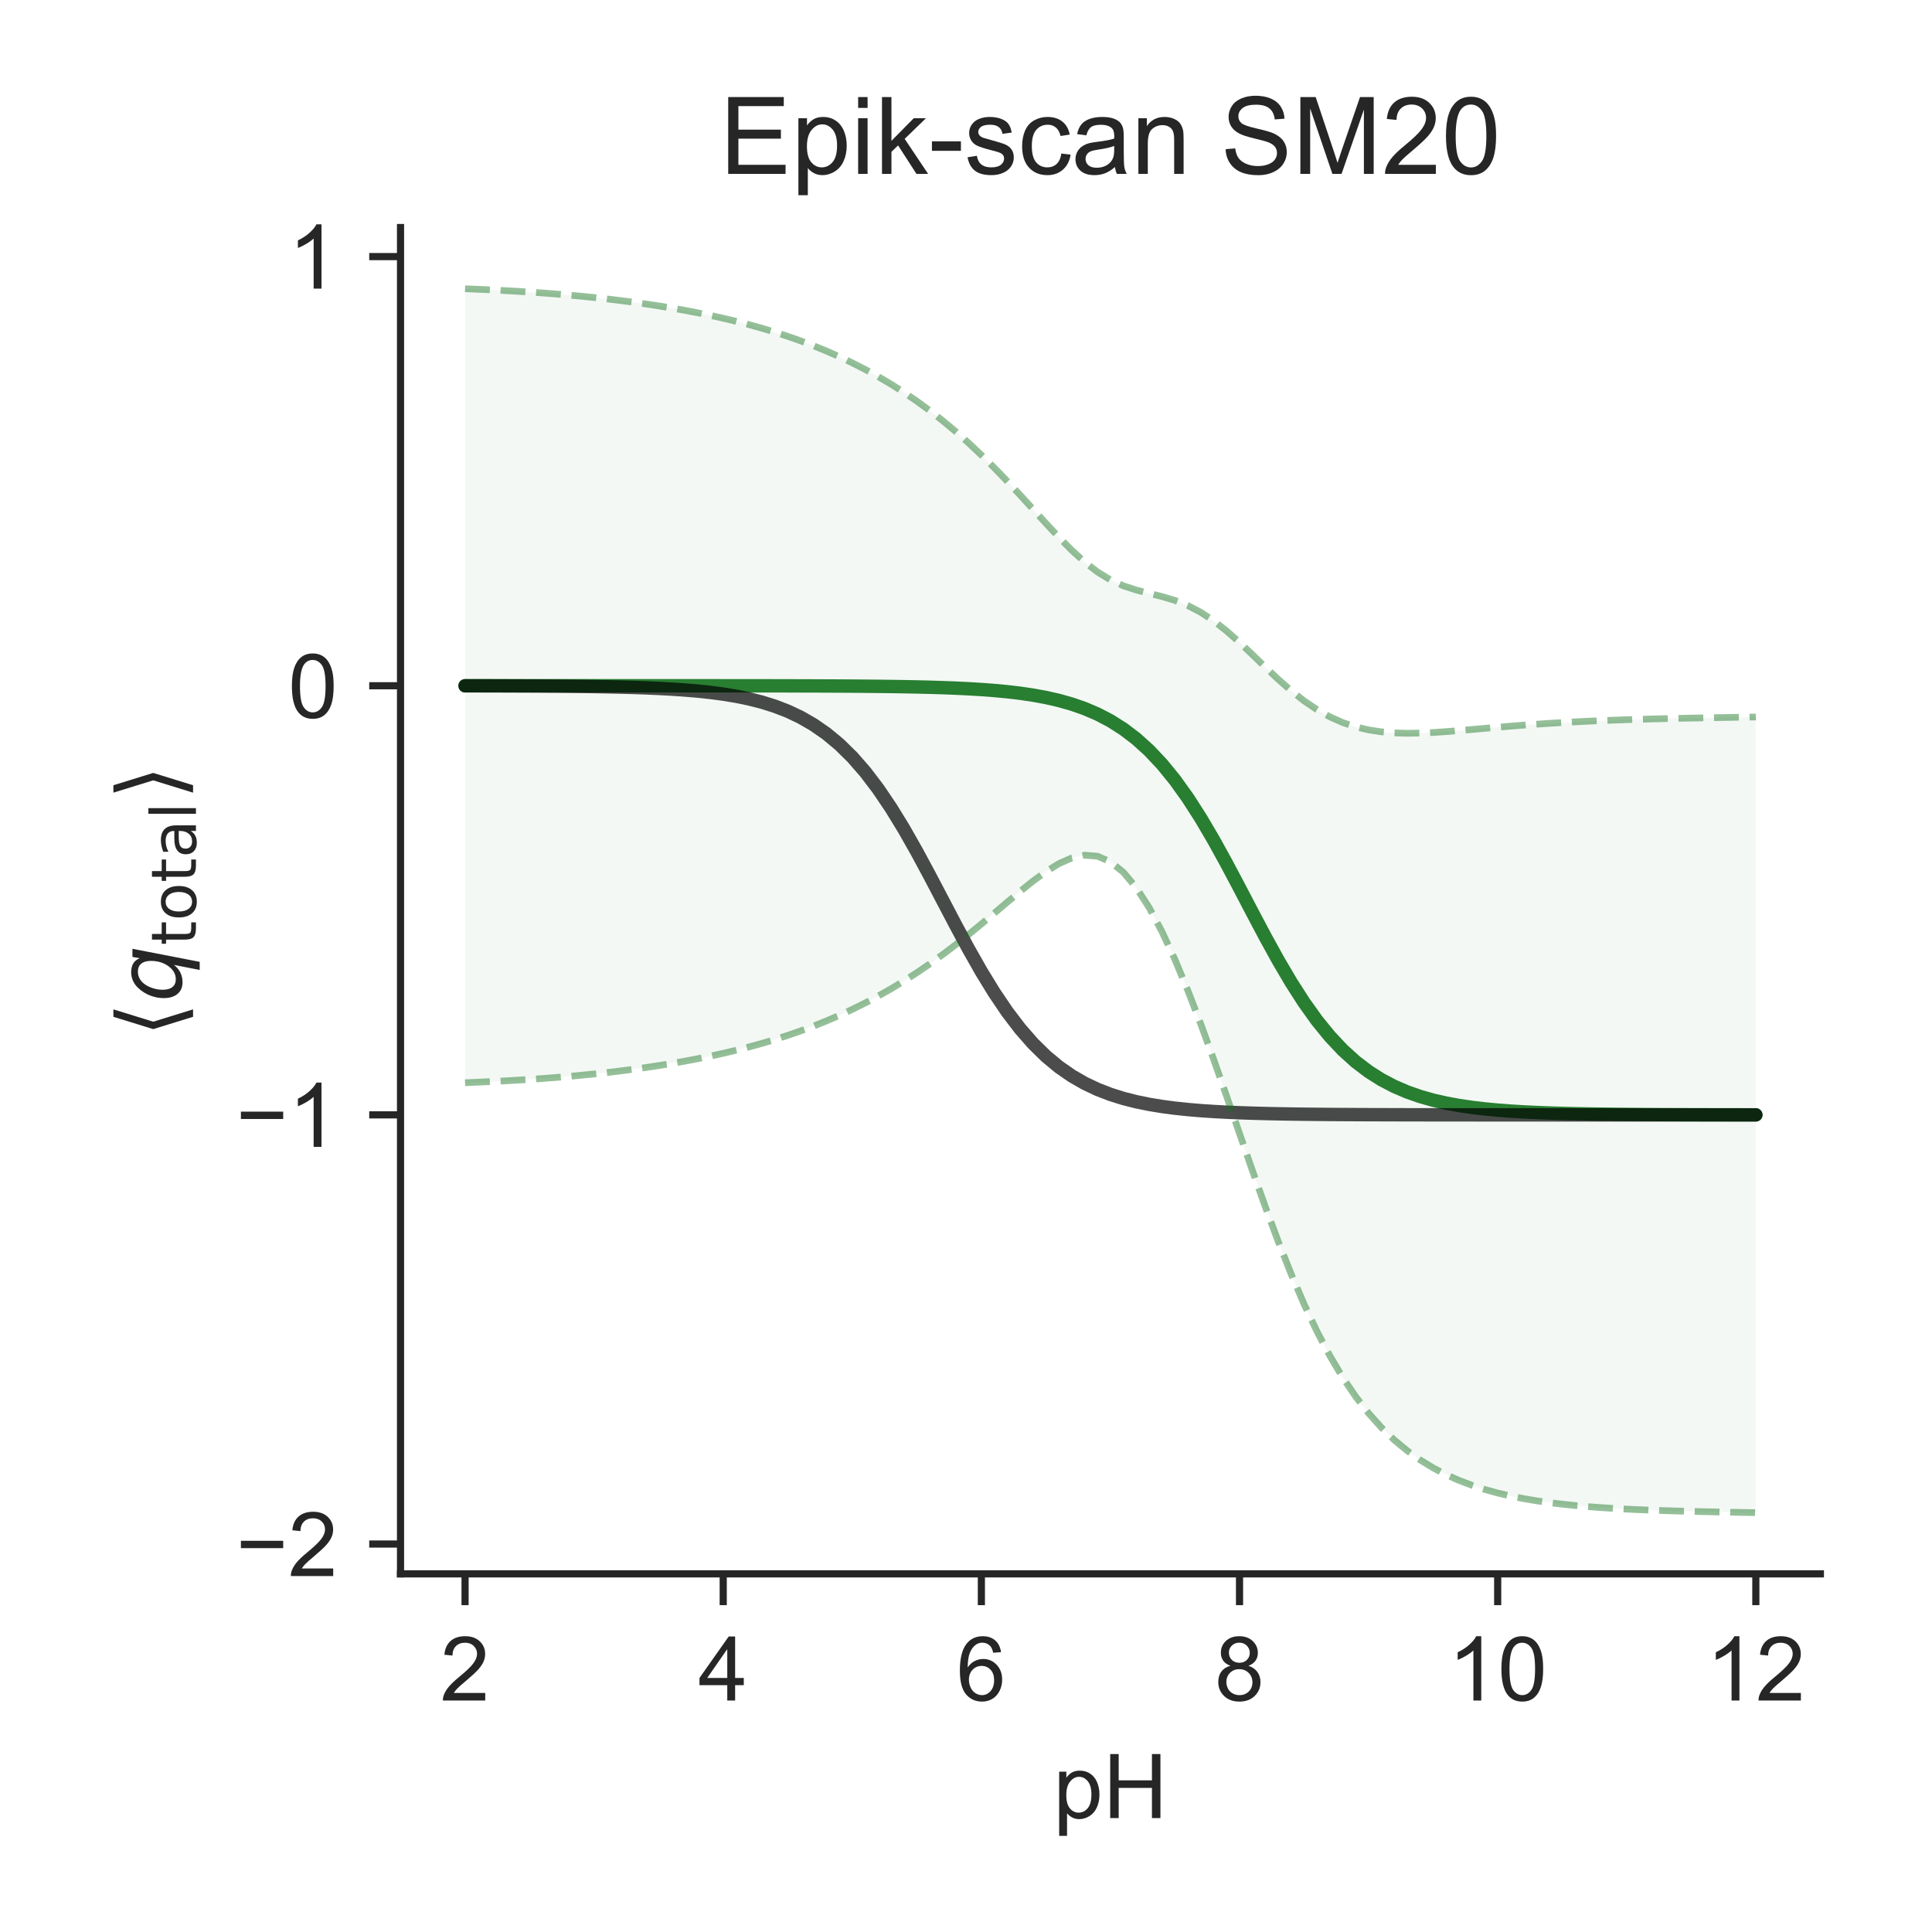 <?xml version="1.0" encoding="utf-8" standalone="no"?>
<!DOCTYPE svg PUBLIC "-//W3C//DTD SVG 1.1//EN"
  "http://www.w3.org/Graphics/SVG/1.1/DTD/svg11.dtd">
<!-- Created with matplotlib (http://matplotlib.org/) -->
<svg height="216pt" version="1.1" viewBox="0 0 216 216" width="216pt" xmlns="http://www.w3.org/2000/svg" xmlns:xlink="http://www.w3.org/1999/xlink">
 <defs>
  <style type="text/css">
*{stroke-linecap:butt;stroke-linejoin:round;}
  </style>
 </defs>
 <g id="figure_1">
  <g id="patch_1">
   <path d="M 0 216 
L 216 216 
L 216 0 
L 0 0 
z
" style="fill:#ffffff;"/>
  </g>
  <g id="axes_1">
   <g id="patch_2">
    <path d="M 44.78 175.96 
L 203.52 175.96 
L 203.52 25.44 
L 44.78 25.44 
z
" style="fill:#ffffff;"/>
   </g>
   <g id="matplotlib.axis_1">
    <g id="xtick_1">
     <g id="line2d_1">
      <defs>
       <path d="M 0 0 
L 0 3.5 
" id="m55f3e38c9f" style="stroke:#262626;stroke-width:0.8;"/>
      </defs>
      <g>
       <use style="fill:#262626;stroke:#262626;stroke-width:0.8;" x="51.995" xlink:href="#m55f3e38c9f" y="175.96"/>
      </g>
     </g>
     <g id="text_1">
      <!-- 2 -->
      <defs>
       <path d="M 50.344 8.453 
L 50.344 0 
L 3.031 0 
Q 2.938 3.172 4.047 6.109 
Q 5.859 10.938 9.828 15.625 
Q 13.812 20.312 21.344 26.469 
Q 33.016 36.031 37.109 41.625 
Q 41.219 47.219 41.219 52.203 
Q 41.219 57.422 37.469 61 
Q 33.734 64.594 27.734 64.594 
Q 21.391 64.594 17.578 60.781 
Q 13.766 56.984 13.719 50.25 
L 4.688 51.172 
Q 5.609 61.281 11.656 66.578 
Q 17.719 71.875 27.938 71.875 
Q 38.234 71.875 44.234 66.156 
Q 50.25 60.453 50.25 52 
Q 50.25 47.703 48.484 43.547 
Q 46.734 39.406 42.656 34.812 
Q 38.578 30.219 29.109 22.219 
Q 21.188 15.578 18.938 13.203 
Q 16.703 10.844 15.234 8.453 
z
" id="ArialMT-32"/>
      </defs>
      <g style="fill:#262626;" transform="translate(49.215 190.118)scale(0.1 -0.1)">
       <use xlink:href="#ArialMT-32"/>
      </g>
     </g>
    </g>
    <g id="xtick_2">
     <g id="line2d_2">
      <g>
       <use style="fill:#262626;stroke:#262626;stroke-width:0.8;" x="80.857" xlink:href="#m55f3e38c9f" y="175.96"/>
      </g>
     </g>
     <g id="text_2">
      <!-- 4 -->
      <defs>
       <path d="M 32.328 0 
L 32.328 17.141 
L 1.266 17.141 
L 1.266 25.203 
L 33.938 71.578 
L 41.109 71.578 
L 41.109 25.203 
L 50.781 25.203 
L 50.781 17.141 
L 41.109 17.141 
L 41.109 0 
z
M 32.328 25.203 
L 32.328 57.469 
L 9.906 25.203 
z
" id="ArialMT-34"/>
      </defs>
      <g style="fill:#262626;" transform="translate(78.077 190.118)scale(0.1 -0.1)">
       <use xlink:href="#ArialMT-34"/>
      </g>
     </g>
    </g>
    <g id="xtick_3">
     <g id="line2d_3">
      <g>
       <use style="fill:#262626;stroke:#262626;stroke-width:0.8;" x="109.719" xlink:href="#m55f3e38c9f" y="175.96"/>
      </g>
     </g>
     <g id="text_3">
      <!-- 6 -->
      <defs>
       <path d="M 49.75 54.047 
L 41.016 53.375 
Q 39.844 58.547 37.703 60.891 
Q 34.125 64.656 28.906 64.656 
Q 24.703 64.656 21.531 62.312 
Q 17.391 59.281 14.984 53.469 
Q 12.594 47.656 12.5 36.922 
Q 15.672 41.75 20.266 44.094 
Q 24.859 46.438 29.891 46.438 
Q 38.672 46.438 44.844 39.969 
Q 51.031 33.5 51.031 23.25 
Q 51.031 16.5 48.125 10.719 
Q 45.219 4.938 40.141 1.859 
Q 35.062 -1.219 28.609 -1.219 
Q 17.625 -1.219 10.688 6.859 
Q 3.766 14.938 3.766 33.5 
Q 3.766 54.25 11.422 63.672 
Q 18.109 71.875 29.438 71.875 
Q 37.891 71.875 43.281 67.141 
Q 48.688 62.406 49.75 54.047 
z
M 13.875 23.188 
Q 13.875 18.656 15.797 14.5 
Q 17.719 10.359 21.188 8.172 
Q 24.656 6 28.469 6 
Q 34.031 6 38.031 10.484 
Q 42.047 14.984 42.047 22.703 
Q 42.047 30.125 38.078 34.391 
Q 34.125 38.672 28.125 38.672 
Q 22.172 38.672 18.016 34.391 
Q 13.875 30.125 13.875 23.188 
z
" id="ArialMT-36"/>
      </defs>
      <g style="fill:#262626;" transform="translate(106.939 190.118)scale(0.1 -0.1)">
       <use xlink:href="#ArialMT-36"/>
      </g>
     </g>
    </g>
    <g id="xtick_4">
     <g id="line2d_4">
      <g>
       <use style="fill:#262626;stroke:#262626;stroke-width:0.8;" x="138.581" xlink:href="#m55f3e38c9f" y="175.96"/>
      </g>
     </g>
     <g id="text_4">
      <!-- 8 -->
      <defs>
       <path d="M 17.672 38.812 
Q 12.203 40.828 9.562 44.531 
Q 6.938 48.25 6.938 53.422 
Q 6.938 61.234 12.547 66.547 
Q 18.172 71.875 27.484 71.875 
Q 36.859 71.875 42.578 66.422 
Q 48.297 60.984 48.297 53.172 
Q 48.297 48.188 45.672 44.5 
Q 43.062 40.828 37.75 38.812 
Q 44.344 36.672 47.781 31.875 
Q 51.219 27.094 51.219 20.453 
Q 51.219 11.281 44.719 5.031 
Q 38.234 -1.219 27.641 -1.219 
Q 17.047 -1.219 10.547 5.047 
Q 4.047 11.328 4.047 20.703 
Q 4.047 27.688 7.594 32.391 
Q 11.141 37.109 17.672 38.812 
z
M 15.922 53.719 
Q 15.922 48.641 19.188 45.406 
Q 22.469 42.188 27.688 42.188 
Q 32.766 42.188 36.016 45.375 
Q 39.266 48.578 39.266 53.219 
Q 39.266 58.062 35.906 61.359 
Q 32.562 64.656 27.594 64.656 
Q 22.562 64.656 19.234 61.422 
Q 15.922 58.203 15.922 53.719 
z
M 13.094 20.656 
Q 13.094 16.891 14.875 13.375 
Q 16.656 9.859 20.172 7.922 
Q 23.688 6 27.734 6 
Q 34.031 6 38.125 10.047 
Q 42.234 14.109 42.234 20.359 
Q 42.234 26.703 38.016 30.859 
Q 33.797 35.016 27.438 35.016 
Q 21.234 35.016 17.156 30.906 
Q 13.094 26.812 13.094 20.656 
z
" id="ArialMT-38"/>
      </defs>
      <g style="fill:#262626;" transform="translate(135.8 190.118)scale(0.1 -0.1)">
       <use xlink:href="#ArialMT-38"/>
      </g>
     </g>
    </g>
    <g id="xtick_5">
     <g id="line2d_5">
      <g>
       <use style="fill:#262626;stroke:#262626;stroke-width:0.8;" x="167.443" xlink:href="#m55f3e38c9f" y="175.96"/>
      </g>
     </g>
     <g id="text_5">
      <!-- 10 -->
      <defs>
       <path d="M 37.25 0 
L 28.469 0 
L 28.469 56 
Q 25.297 52.984 20.141 49.953 
Q 14.984 46.922 10.891 45.406 
L 10.891 53.906 
Q 18.266 57.375 23.781 62.297 
Q 29.297 67.234 31.594 71.875 
L 37.25 71.875 
z
" id="ArialMT-31"/>
       <path d="M 4.156 35.297 
Q 4.156 48 6.766 55.734 
Q 9.375 63.484 14.516 67.672 
Q 19.672 71.875 27.484 71.875 
Q 33.25 71.875 37.594 69.547 
Q 41.938 67.234 44.766 62.859 
Q 47.609 58.5 49.219 52.219 
Q 50.828 45.953 50.828 35.297 
Q 50.828 22.703 48.234 14.969 
Q 45.656 7.234 40.5 3 
Q 35.359 -1.219 27.484 -1.219 
Q 17.141 -1.219 11.234 6.203 
Q 4.156 15.141 4.156 35.297 
z
M 13.188 35.297 
Q 13.188 17.672 17.312 11.828 
Q 21.438 6 27.484 6 
Q 33.547 6 37.672 11.859 
Q 41.797 17.719 41.797 35.297 
Q 41.797 52.984 37.672 58.781 
Q 33.547 64.594 27.391 64.594 
Q 21.344 64.594 17.719 59.469 
Q 13.188 52.938 13.188 35.297 
z
" id="ArialMT-30"/>
      </defs>
      <g style="fill:#262626;" transform="translate(161.882 190.118)scale(0.1 -0.1)">
       <use xlink:href="#ArialMT-31"/>
       <use x="55.615" xlink:href="#ArialMT-30"/>
      </g>
     </g>
    </g>
    <g id="xtick_6">
     <g id="line2d_6">
      <g>
       <use style="fill:#262626;stroke:#262626;stroke-width:0.8;" x="196.305" xlink:href="#m55f3e38c9f" y="175.96"/>
      </g>
     </g>
     <g id="text_6">
      <!-- 12 -->
      <g style="fill:#262626;" transform="translate(190.744 190.118)scale(0.1 -0.1)">
       <use xlink:href="#ArialMT-31"/>
       <use x="55.615" xlink:href="#ArialMT-32"/>
      </g>
     </g>
    </g>
    <g id="text_7">
     <!-- pH -->
     <defs>
      <path d="M 6.594 -19.875 
L 6.594 51.859 
L 14.594 51.859 
L 14.594 45.125 
Q 17.438 49.078 21 51.047 
Q 24.562 53.031 29.641 53.031 
Q 36.281 53.031 41.359 49.609 
Q 46.438 46.188 49.016 39.953 
Q 51.609 33.734 51.609 26.312 
Q 51.609 18.359 48.75 11.984 
Q 45.906 5.609 40.453 2.219 
Q 35.016 -1.172 29 -1.172 
Q 24.609 -1.172 21.109 0.688 
Q 17.625 2.547 15.375 5.375 
L 15.375 -19.875 
z
M 14.547 25.641 
Q 14.547 15.625 18.594 10.844 
Q 22.656 6.062 28.422 6.062 
Q 34.281 6.062 38.453 11.016 
Q 42.625 15.969 42.625 26.375 
Q 42.625 36.281 38.547 41.203 
Q 34.469 46.141 28.812 46.141 
Q 23.188 46.141 18.859 40.891 
Q 14.547 35.641 14.547 25.641 
z
" id="ArialMT-70"/>
      <path d="M 8.016 0 
L 8.016 71.578 
L 17.484 71.578 
L 17.484 42.188 
L 54.688 42.188 
L 54.688 71.578 
L 64.156 71.578 
L 64.156 0 
L 54.688 0 
L 54.688 33.734 
L 17.484 33.734 
L 17.484 0 
z
" id="ArialMT-48"/>
     </defs>
     <g style="fill:#262626;" transform="translate(117.759 203.263)scale(0.1 -0.1)">
      <use xlink:href="#ArialMT-70"/>
      <use x="55.615" xlink:href="#ArialMT-48"/>
     </g>
    </g>
   </g>
   <g id="matplotlib.axis_2">
    <g id="ytick_1">
     <g id="line2d_7">
      <defs>
       <path d="M 0 0 
L -3.5 0 
" id="mf805698126" style="stroke:#262626;stroke-width:0.8;"/>
      </defs>
      <g>
       <use style="fill:#262626;stroke:#262626;stroke-width:0.8;" x="44.78" xlink:href="#mf805698126" y="172.625"/>
      </g>
     </g>
     <g id="text_8">
      <!-- −2 -->
      <defs>
       <path d="M 52.828 31.203 
L 5.562 31.203 
L 5.562 39.406 
L 52.828 39.406 
z
" id="ArialMT-2212"/>
      </defs>
      <g style="fill:#262626;" transform="translate(26.378 176.204)scale(0.1 -0.1)">
       <use xlink:href="#ArialMT-2212"/>
       <use x="58.398" xlink:href="#ArialMT-32"/>
      </g>
     </g>
    </g>
    <g id="ytick_2">
     <g id="line2d_8">
      <g>
       <use style="fill:#262626;stroke:#262626;stroke-width:0.8;" x="44.78" xlink:href="#mf805698126" y="124.646"/>
      </g>
     </g>
     <g id="text_9">
      <!-- −1 -->
      <g style="fill:#262626;" transform="translate(26.378 128.224)scale(0.1 -0.1)">
       <use xlink:href="#ArialMT-2212"/>
       <use x="58.398" xlink:href="#ArialMT-31"/>
      </g>
     </g>
    </g>
    <g id="ytick_3">
     <g id="line2d_9">
      <g>
       <use style="fill:#262626;stroke:#262626;stroke-width:0.8;" x="44.78" xlink:href="#mf805698126" y="76.666"/>
      </g>
     </g>
     <g id="text_10">
      <!-- 0 -->
      <g style="fill:#262626;" transform="translate(32.219 80.245)scale(0.1 -0.1)">
       <use xlink:href="#ArialMT-30"/>
      </g>
     </g>
    </g>
    <g id="ytick_4">
     <g id="line2d_10">
      <g>
       <use style="fill:#262626;stroke:#262626;stroke-width:0.8;" x="44.78" xlink:href="#mf805698126" y="28.686"/>
      </g>
     </g>
     <g id="text_11">
      <!-- 1 -->
      <g style="fill:#262626;" transform="translate(32.219 32.265)scale(0.1 -0.1)">
       <use xlink:href="#ArialMT-31"/>
      </g>
     </g>
    </g>
    <g id="text_12">
     <!-- $\langle q_\mathsf{total} \rangle$ -->
     <defs>
      <path d="M 8.938 31.344 
L 22.703 75.875 
L 31 75.875 
L 17.234 31.344 
L 31 -13.188 
L 22.703 -13.188 
z
" id="DejaVuSans-27e8"/>
      <path d="M 41.703 8.203 
Q 38.094 3.469 33.172 1.016 
Q 28.266 -1.422 22.312 -1.422 
Q 14.016 -1.422 9.297 4.172 
Q 4.594 9.766 4.594 19.578 
Q 4.594 27.484 7.5 34.859 
Q 10.406 42.234 15.828 48.094 
Q 19.344 51.906 23.906 53.953 
Q 28.469 56 33.5 56 
Q 39.547 56 43.453 53.609 
Q 47.359 51.219 49.125 46.391 
L 50.688 54.594 
L 59.719 54.594 
L 45.125 -20.609 
L 36.078 -20.609 
z
M 13.922 20.906 
Q 13.922 13.672 16.938 9.891 
Q 19.969 6.109 25.688 6.109 
Q 34.188 6.109 40.188 14.234 
Q 46.188 22.359 46.188 33.984 
Q 46.188 41.016 43.078 44.75 
Q 39.984 48.484 34.188 48.484 
Q 29.938 48.484 26.312 46.5 
Q 22.703 44.531 20.016 40.719 
Q 17.188 36.719 15.547 31.344 
Q 13.922 25.984 13.922 20.906 
z
" id="DejaVuSans-Oblique-71"/>
      <path d="M 18.312 70.219 
L 18.312 54.688 
L 36.812 54.688 
L 36.812 47.703 
L 18.312 47.703 
L 18.312 18.016 
Q 18.312 11.328 20.141 9.422 
Q 21.969 7.516 27.594 7.516 
L 36.812 7.516 
L 36.812 0 
L 27.594 0 
Q 17.188 0 13.234 3.875 
Q 9.281 7.766 9.281 18.016 
L 9.281 47.703 
L 2.688 47.703 
L 2.688 54.688 
L 9.281 54.688 
L 9.281 70.219 
z
" id="DejaVuSans-74"/>
      <path d="M 30.609 48.391 
Q 23.391 48.391 19.188 42.75 
Q 14.984 37.109 14.984 27.297 
Q 14.984 17.484 19.156 11.844 
Q 23.344 6.203 30.609 6.203 
Q 37.797 6.203 41.984 11.859 
Q 46.188 17.531 46.188 27.297 
Q 46.188 37.016 41.984 42.703 
Q 37.797 48.391 30.609 48.391 
z
M 30.609 56 
Q 42.328 56 49.016 48.375 
Q 55.719 40.766 55.719 27.297 
Q 55.719 13.875 49.016 6.219 
Q 42.328 -1.422 30.609 -1.422 
Q 18.844 -1.422 12.172 6.219 
Q 5.516 13.875 5.516 27.297 
Q 5.516 40.766 12.172 48.375 
Q 18.844 56 30.609 56 
z
" id="DejaVuSans-6f"/>
      <path d="M 34.281 27.484 
Q 23.391 27.484 19.188 25 
Q 14.984 22.516 14.984 16.5 
Q 14.984 11.719 18.141 8.906 
Q 21.297 6.109 26.703 6.109 
Q 34.188 6.109 38.703 11.406 
Q 43.219 16.703 43.219 25.484 
L 43.219 27.484 
z
M 52.203 31.203 
L 52.203 0 
L 43.219 0 
L 43.219 8.297 
Q 40.141 3.328 35.547 0.953 
Q 30.953 -1.422 24.312 -1.422 
Q 15.922 -1.422 10.953 3.297 
Q 6 8.016 6 15.922 
Q 6 25.141 12.172 29.828 
Q 18.359 34.516 30.609 34.516 
L 43.219 34.516 
L 43.219 35.406 
Q 43.219 41.609 39.141 45 
Q 35.062 48.391 27.688 48.391 
Q 23 48.391 18.547 47.266 
Q 14.109 46.141 10.016 43.891 
L 10.016 52.203 
Q 14.938 54.109 19.578 55.047 
Q 24.219 56 28.609 56 
Q 40.484 56 46.344 49.844 
Q 52.203 43.703 52.203 31.203 
z
" id="DejaVuSans-61"/>
      <path d="M 9.422 75.984 
L 18.406 75.984 
L 18.406 0 
L 9.422 0 
z
" id="DejaVuSans-6c"/>
      <path d="M 30.078 31.344 
L 16.312 -13.188 
L 8.016 -13.188 
L 21.781 31.344 
L 8.016 75.875 
L 16.312 75.875 
z
" id="DejaVuSans-27e9"/>
     </defs>
     <g style="fill:#262626;" transform="translate(20.278 115.95)rotate(-90)scale(0.1 -0.1)">
      <use transform="translate(0 0.125)" xlink:href="#DejaVuSans-27e8"/>
      <use transform="translate(39.014 0.125)" xlink:href="#DejaVuSans-Oblique-71"/>
      <use transform="translate(102.49 -16.281)scale(0.7)" xlink:href="#DejaVuSans-74"/>
      <use transform="translate(129.937 -16.281)scale(0.7)" xlink:href="#DejaVuSans-6f"/>
      <use transform="translate(172.764 -16.281)scale(0.7)" xlink:href="#DejaVuSans-74"/>
      <use transform="translate(200.21 -16.281)scale(0.7)" xlink:href="#DejaVuSans-61"/>
      <use transform="translate(243.105 -16.281)scale(0.7)" xlink:href="#DejaVuSans-6c"/>
      <use transform="translate(265.288 0.125)" xlink:href="#DejaVuSans-27e9"/>
     </g>
    </g>
   </g>
   <g id="PolyCollection_1">
    <defs>
     <path d="M 51.995 -183.718 
L 51.995 -94.95 
L 53.439 -95.011 
L 54.882 -95.077 
L 56.325 -95.151 
L 57.768 -95.233 
L 59.211 -95.323 
L 60.654 -95.422 
L 62.097 -95.532 
L 63.54 -95.653 
L 64.983 -95.786 
L 66.426 -95.931 
L 67.869 -96.09 
L 69.313 -96.262 
L 70.756 -96.449 
L 72.199 -96.651 
L 73.642 -96.868 
L 75.085 -97.103 
L 76.528 -97.356 
L 77.971 -97.629 
L 79.414 -97.923 
L 80.857 -98.24 
L 82.3 -98.583 
L 83.743 -98.952 
L 85.187 -99.351 
L 86.63 -99.781 
L 88.073 -100.245 
L 89.516 -100.745 
L 90.959 -101.284 
L 92.402 -101.863 
L 93.845 -102.485 
L 95.288 -103.152 
L 96.731 -103.868 
L 98.174 -104.633 
L 99.617 -105.451 
L 101.061 -106.323 
L 102.504 -107.251 
L 103.947 -108.235 
L 105.39 -109.275 
L 106.833 -110.368 
L 108.276 -111.51 
L 109.719 -112.693 
L 111.162 -113.905 
L 112.605 -115.128 
L 114.048 -116.336 
L 115.491 -117.493 
L 116.935 -118.548 
L 118.378 -119.438 
L 119.821 -120.082 
L 121.264 -120.391 
L 122.707 -120.273 
L 124.15 -119.65 
L 125.593 -118.48 
L 127.036 -116.76 
L 128.479 -114.521 
L 129.922 -111.815 
L 131.365 -108.702 
L 132.809 -105.243 
L 134.252 -101.501 
L 135.695 -97.542 
L 137.138 -93.44 
L 138.581 -89.273 
L 140.024 -85.124 
L 141.467 -81.074 
L 142.91 -77.199 
L 144.353 -73.559 
L 145.796 -70.199 
L 147.239 -67.146 
L 148.683 -64.409 
L 150.126 -61.983 
L 151.569 -59.853 
L 153.012 -57.995 
L 154.455 -56.385 
L 155.898 -54.995 
L 157.341 -53.799 
L 158.784 -52.771 
L 160.227 -51.89 
L 161.67 -51.137 
L 163.113 -50.494 
L 164.557 -49.945 
L 166 -49.478 
L 167.443 -49.08 
L 168.886 -48.743 
L 170.329 -48.456 
L 171.772 -48.213 
L 173.215 -48.007 
L 174.658 -47.832 
L 176.101 -47.683 
L 177.544 -47.557 
L 178.987 -47.449 
L 180.431 -47.357 
L 181.874 -47.279 
L 183.317 -47.213 
L 184.76 -47.156 
L 186.203 -47.107 
L 187.646 -47.064 
L 189.089 -47.027 
L 190.532 -46.993 
L 191.975 -46.962 
L 193.418 -46.933 
L 194.861 -46.907 
L 196.305 -46.882 
L 196.305 -135.838 
L 196.305 -135.838 
L 194.861 -135.816 
L 193.418 -135.793 
L 191.975 -135.768 
L 190.532 -135.743 
L 189.089 -135.716 
L 187.646 -135.688 
L 186.203 -135.656 
L 184.76 -135.621 
L 183.317 -135.582 
L 181.874 -135.537 
L 180.431 -135.487 
L 178.987 -135.43 
L 177.544 -135.367 
L 176.101 -135.296 
L 174.658 -135.216 
L 173.215 -135.129 
L 171.772 -135.032 
L 170.329 -134.927 
L 168.886 -134.814 
L 167.443 -134.693 
L 166 -134.568 
L 164.557 -134.441 
L 163.113 -134.317 
L 161.67 -134.202 
L 160.227 -134.107 
L 158.784 -134.041 
L 157.341 -134.019 
L 155.898 -134.058 
L 154.455 -134.176 
L 153.012 -134.394 
L 151.569 -134.733 
L 150.126 -135.214 
L 148.683 -135.853 
L 147.239 -136.662 
L 145.796 -137.641 
L 144.353 -138.779 
L 142.91 -140.049 
L 141.467 -141.41 
L 140.024 -142.806 
L 138.581 -144.175 
L 137.138 -145.453 
L 135.695 -146.587 
L 134.252 -147.539 
L 132.809 -148.295 
L 131.365 -148.868 
L 129.922 -149.301 
L 128.479 -149.66 
L 127.036 -150.032 
L 125.593 -150.508 
L 124.15 -151.166 
L 122.707 -152.052 
L 121.264 -153.168 
L 119.821 -154.483 
L 118.378 -155.943 
L 116.935 -157.49 
L 115.491 -159.075 
L 114.048 -160.656 
L 112.605 -162.204 
L 111.162 -163.699 
L 109.719 -165.128 
L 108.276 -166.484 
L 106.833 -167.764 
L 105.39 -168.967 
L 103.947 -170.094 
L 102.504 -171.148 
L 101.061 -172.131 
L 99.617 -173.047 
L 98.174 -173.9 
L 96.731 -174.693 
L 95.288 -175.431 
L 93.845 -176.116 
L 92.402 -176.752 
L 90.959 -177.342 
L 89.516 -177.889 
L 88.073 -178.396 
L 86.63 -178.866 
L 85.187 -179.301 
L 83.743 -179.703 
L 82.3 -180.075 
L 80.857 -180.42 
L 79.414 -180.739 
L 77.971 -181.034 
L 76.528 -181.308 
L 75.085 -181.562 
L 73.642 -181.797 
L 72.199 -182.016 
L 70.756 -182.218 
L 69.313 -182.405 
L 67.869 -182.578 
L 66.426 -182.736 
L 64.983 -182.882 
L 63.54 -183.015 
L 62.097 -183.136 
L 60.654 -183.246 
L 59.211 -183.345 
L 57.768 -183.436 
L 56.325 -183.517 
L 54.882 -183.591 
L 53.439 -183.658 
L 51.995 -183.718 
z
" id="m68c8d58d32" style="stroke:#ffffff;stroke-opacity:0.05;"/>
    </defs>
    <g clip-path="url(#p381c04ebcd)">
     <use style="fill:#12711c;fill-opacity:0.05;stroke:#ffffff;stroke-opacity:0.05;" x="0" xlink:href="#m68c8d58d32" y="216"/>
    </g>
   </g>
   <g id="line2d_11">
    <path clip-path="url(#p381c04ebcd)" d="M 51.995 76.666 
L 53.439 76.666 
L 54.882 76.666 
L 56.325 76.666 
L 57.768 76.666 
L 59.211 76.666 
L 60.654 76.666 
L 62.097 76.666 
L 63.54 76.666 
L 64.983 76.666 
L 66.426 76.666 
L 67.869 76.666 
L 69.313 76.666 
L 70.756 76.667 
L 72.199 76.667 
L 73.642 76.667 
L 75.085 76.667 
L 76.528 76.668 
L 77.971 76.668 
L 79.414 76.669 
L 80.857 76.67 
L 82.3 76.671 
L 83.743 76.673 
L 85.187 76.674 
L 86.63 76.676 
L 88.073 76.679 
L 89.516 76.683 
L 90.959 76.687 
L 92.402 76.693 
L 93.845 76.7 
L 95.288 76.708 
L 96.731 76.72 
L 98.174 76.733 
L 99.617 76.751 
L 101.061 76.773 
L 102.504 76.801 
L 103.947 76.835 
L 105.39 76.879 
L 106.833 76.934 
L 108.276 77.003 
L 109.719 77.09 
L 111.162 77.198 
L 112.605 77.334 
L 114.048 77.504 
L 115.491 77.716 
L 116.935 77.981 
L 118.378 78.31 
L 119.821 78.717 
L 121.264 79.22 
L 122.707 79.838 
L 124.15 80.592 
L 125.593 81.506 
L 127.036 82.604 
L 128.479 83.91 
L 129.922 85.442 
L 131.365 87.215 
L 132.809 89.231 
L 134.252 91.48 
L 135.695 93.935 
L 137.138 96.553 
L 138.581 99.276 
L 140.024 102.035 
L 141.467 104.758 
L 142.91 107.376 
L 144.353 109.831 
L 145.796 112.08 
L 147.239 114.096 
L 148.683 115.869 
L 150.126 117.402 
L 151.569 118.707 
L 153.012 119.805 
L 154.455 120.719 
L 155.898 121.473 
L 157.341 122.091 
L 158.784 122.594 
L 160.227 123.002 
L 161.67 123.33 
L 163.113 123.595 
L 164.557 123.807 
L 166 123.977 
L 167.443 124.113 
L 168.886 124.222 
L 170.329 124.308 
L 171.772 124.377 
L 173.215 124.432 
L 174.658 124.476 
L 176.101 124.511 
L 177.544 124.538 
L 178.987 124.56 
L 180.431 124.578 
L 181.874 124.592 
L 183.317 124.603 
L 184.76 124.612 
L 186.203 124.619 
L 187.646 124.624 
L 189.089 124.629 
L 190.532 124.632 
L 191.975 124.635 
L 193.418 124.637 
L 194.861 124.639 
L 196.305 124.64 
" style="fill:none;opacity:0.9;stroke:#12711c;stroke-linecap:round;stroke-width:1.5;"/>
   </g>
   <g id="line2d_12">
    <path clip-path="url(#p381c04ebcd)" d="M 51.995 76.675 
L 53.439 76.678 
L 54.882 76.681 
L 56.325 76.685 
L 57.768 76.69 
L 59.211 76.696 
L 60.654 76.704 
L 62.097 76.714 
L 63.54 76.726 
L 64.983 76.742 
L 66.426 76.761 
L 67.869 76.786 
L 69.313 76.817 
L 70.756 76.856 
L 72.199 76.905 
L 73.642 76.967 
L 75.085 77.044 
L 76.528 77.141 
L 77.971 77.262 
L 79.414 77.414 
L 80.857 77.604 
L 82.3 77.841 
L 83.743 78.136 
L 85.187 78.503 
L 86.63 78.956 
L 88.073 79.513 
L 89.516 80.196 
L 90.959 81.028 
L 92.402 82.031 
L 93.845 83.23 
L 95.288 84.647 
L 96.731 86.298 
L 98.174 88.193 
L 99.617 90.328 
L 101.061 92.684 
L 102.504 95.227 
L 103.947 97.906 
L 105.39 100.656 
L 106.833 103.405 
L 108.276 106.084 
L 109.719 108.627 
L 111.162 110.983 
L 112.605 113.118 
L 114.048 115.013 
L 115.491 116.665 
L 116.935 118.082 
L 118.378 119.281 
L 119.821 120.284 
L 121.264 121.115 
L 122.707 121.798 
L 124.15 122.356 
L 125.593 122.809 
L 127.036 123.175 
L 128.479 123.47 
L 129.922 123.707 
L 131.365 123.897 
L 132.809 124.049 
L 134.252 124.171 
L 135.695 124.267 
L 137.138 124.345 
L 138.581 124.406 
L 140.024 124.455 
L 141.467 124.494 
L 142.91 124.525 
L 144.353 124.55 
L 145.796 124.57 
L 147.239 124.585 
L 148.683 124.598 
L 150.126 124.607 
L 151.569 124.615 
L 153.012 124.622 
L 154.455 124.626 
L 155.898 124.63 
L 157.341 124.634 
L 158.784 124.636 
L 160.227 124.638 
L 161.67 124.64 
L 163.113 124.641 
L 164.557 124.642 
L 166 124.643 
L 167.443 124.643 
L 168.886 124.644 
L 170.329 124.644 
L 171.772 124.644 
L 173.215 124.645 
L 174.658 124.645 
L 176.101 124.645 
L 177.544 124.645 
L 178.987 124.645 
L 180.431 124.645 
L 181.874 124.645 
L 183.317 124.645 
L 184.76 124.645 
L 186.203 124.645 
L 187.646 124.645 
L 189.089 124.645 
L 190.532 124.645 
L 191.975 124.646 
L 193.418 124.646 
L 194.861 124.646 
L 196.305 124.646 
" style="fill:none;opacity:0.7;stroke:#000000;stroke-linecap:round;stroke-width:1.5;"/>
   </g>
   <g id="line2d_13">
    <path clip-path="url(#p381c04ebcd)" d="M 51.995 32.282 
L 53.439 32.342 
L 54.882 32.409 
L 56.325 32.483 
L 57.768 32.564 
L 59.211 32.655 
L 60.654 32.754 
L 62.097 32.864 
L 63.54 32.985 
L 64.983 33.118 
L 66.426 33.264 
L 67.869 33.422 
L 69.313 33.595 
L 70.756 33.782 
L 72.199 33.984 
L 73.642 34.203 
L 75.085 34.438 
L 76.528 34.692 
L 77.971 34.966 
L 79.414 35.261 
L 80.857 35.58 
L 82.3 35.925 
L 83.743 36.297 
L 85.187 36.699 
L 86.63 37.134 
L 88.073 37.604 
L 89.516 38.111 
L 90.959 38.658 
L 92.402 39.248 
L 93.845 39.884 
L 95.288 40.569 
L 96.731 41.307 
L 98.174 42.1 
L 99.617 42.953 
L 101.061 43.869 
L 102.504 44.852 
L 103.947 45.906 
L 105.39 47.033 
L 106.833 48.236 
L 108.276 49.516 
L 109.719 50.872 
L 111.162 52.301 
L 112.605 53.796 
L 114.048 55.344 
L 115.491 56.925 
L 116.935 58.51 
L 118.378 60.057 
L 119.821 61.517 
L 121.264 62.832 
L 122.707 63.948 
L 124.15 64.834 
L 125.593 65.492 
L 127.036 65.968 
L 128.479 66.34 
L 129.922 66.699 
L 131.365 67.132 
L 132.809 67.705 
L 134.252 68.461 
L 135.695 69.413 
L 137.138 70.547 
L 138.581 71.825 
L 140.024 73.194 
L 141.467 74.59 
L 142.91 75.951 
L 144.353 77.221 
L 145.796 78.359 
L 147.239 79.338 
L 148.683 80.147 
L 150.126 80.786 
L 151.569 81.267 
L 153.012 81.606 
L 154.455 81.824 
L 155.898 81.942 
L 157.341 81.981 
L 158.784 81.959 
L 160.227 81.894 
L 161.67 81.798 
L 163.113 81.683 
L 164.557 81.559 
L 166 81.432 
L 167.443 81.307 
L 168.886 81.186 
L 170.329 81.073 
L 171.772 80.968 
L 173.215 80.871 
L 174.658 80.784 
L 176.101 80.704 
L 177.544 80.633 
L 178.987 80.57 
L 180.431 80.513 
L 181.874 80.463 
L 183.317 80.418 
L 184.76 80.379 
L 186.203 80.344 
L 187.646 80.312 
L 189.089 80.284 
L 190.532 80.257 
L 191.975 80.232 
L 193.418 80.207 
L 194.861 80.184 
L 196.305 80.162 
" style="fill:none;opacity:0.45;stroke:#12711c;stroke-dasharray:2.775,1.2;stroke-dashoffset:0;stroke-width:0.75;"/>
   </g>
   <g id="line2d_14">
    <path clip-path="url(#p381c04ebcd)" d="M 51.995 121.05 
L 53.439 120.989 
L 54.882 120.923 
L 56.325 120.849 
L 57.768 120.767 
L 59.211 120.677 
L 60.654 120.578 
L 62.097 120.468 
L 63.54 120.347 
L 64.983 120.214 
L 66.426 120.069 
L 67.869 119.91 
L 69.313 119.738 
L 70.756 119.551 
L 72.199 119.349 
L 73.642 119.132 
L 75.085 118.897 
L 76.528 118.644 
L 77.971 118.371 
L 79.414 118.077 
L 80.857 117.76 
L 82.3 117.417 
L 83.743 117.048 
L 85.187 116.649 
L 86.63 116.219 
L 88.073 115.755 
L 89.516 115.255 
L 90.959 114.716 
L 92.402 114.137 
L 93.845 113.515 
L 95.288 112.848 
L 96.731 112.132 
L 98.174 111.367 
L 99.617 110.549 
L 101.061 109.677 
L 102.504 108.749 
L 103.947 107.765 
L 105.39 106.725 
L 106.833 105.632 
L 108.276 104.49 
L 109.719 103.307 
L 111.162 102.095 
L 112.605 100.872 
L 114.048 99.664 
L 115.491 98.507 
L 116.935 97.452 
L 118.378 96.562 
L 119.821 95.918 
L 121.264 95.609 
L 122.707 95.727 
L 124.15 96.35 
L 125.593 97.52 
L 127.036 99.24 
L 128.479 101.479 
L 129.922 104.185 
L 131.365 107.298 
L 132.809 110.757 
L 134.252 114.499 
L 135.695 118.458 
L 137.138 122.56 
L 138.581 126.727 
L 140.024 130.876 
L 141.467 134.926 
L 142.91 138.801 
L 144.353 142.441 
L 145.796 145.801 
L 147.239 148.854 
L 148.683 151.591 
L 150.126 154.017 
L 151.569 156.147 
L 153.012 158.005 
L 154.455 159.615 
L 155.898 161.005 
L 157.341 162.201 
L 158.784 163.229 
L 160.227 164.11 
L 161.67 164.863 
L 163.113 165.506 
L 164.557 166.055 
L 166 166.522 
L 167.443 166.92 
L 168.886 167.257 
L 170.329 167.544 
L 171.772 167.787 
L 173.215 167.993 
L 174.658 168.168 
L 176.101 168.317 
L 177.544 168.443 
L 178.987 168.551 
L 180.431 168.643 
L 181.874 168.721 
L 183.317 168.787 
L 184.76 168.844 
L 186.203 168.893 
L 187.646 168.936 
L 189.089 168.973 
L 190.532 169.007 
L 191.975 169.038 
L 193.418 169.067 
L 194.861 169.093 
L 196.305 169.118 
" style="fill:none;opacity:0.45;stroke:#12711c;stroke-dasharray:2.775,1.2;stroke-dashoffset:0;stroke-width:0.75;"/>
   </g>
   <g id="patch_3">
    <path d="M 44.78 175.96 
L 44.78 25.44 
" style="fill:none;stroke:#262626;stroke-linecap:square;stroke-linejoin:miter;stroke-width:0.8;"/>
   </g>
   <g id="patch_4">
    <path d="M 44.78 175.96 
L 203.52 175.96 
" style="fill:none;stroke:#262626;stroke-linecap:square;stroke-linejoin:miter;stroke-width:0.8;"/>
   </g>
   <g id="text_13">
    <!-- Epik-scan SM20 -->
    <defs>
     <path d="M 7.906 0 
L 7.906 71.578 
L 59.672 71.578 
L 59.672 63.141 
L 17.391 63.141 
L 17.391 41.219 
L 56.984 41.219 
L 56.984 32.812 
L 17.391 32.812 
L 17.391 8.453 
L 61.328 8.453 
L 61.328 0 
z
" id="ArialMT-45"/>
     <path d="M 6.641 61.469 
L 6.641 71.578 
L 15.438 71.578 
L 15.438 61.469 
z
M 6.641 0 
L 6.641 51.859 
L 15.438 51.859 
L 15.438 0 
z
" id="ArialMT-69"/>
     <path d="M 6.641 0 
L 6.641 71.578 
L 15.438 71.578 
L 15.438 30.766 
L 36.234 51.859 
L 47.609 51.859 
L 27.781 32.625 
L 49.609 0 
L 38.766 0 
L 21.625 26.516 
L 15.438 20.562 
L 15.438 0 
z
" id="ArialMT-6b"/>
     <path d="M 3.172 21.484 
L 3.172 30.328 
L 30.172 30.328 
L 30.172 21.484 
z
" id="ArialMT-2d"/>
     <path d="M 3.078 15.484 
L 11.766 16.844 
Q 12.5 11.625 15.844 8.844 
Q 19.188 6.062 25.203 6.062 
Q 31.25 6.062 34.172 8.516 
Q 37.109 10.984 37.109 14.312 
Q 37.109 17.281 34.516 19 
Q 32.719 20.172 25.531 21.969 
Q 15.875 24.422 12.141 26.203 
Q 8.406 27.984 6.469 31.125 
Q 4.547 34.281 4.547 38.094 
Q 4.547 41.547 6.125 44.5 
Q 7.719 47.469 10.453 49.422 
Q 12.5 50.922 16.031 51.969 
Q 19.578 53.031 23.641 53.031 
Q 29.734 53.031 34.344 51.266 
Q 38.969 49.516 41.156 46.5 
Q 43.359 43.5 44.188 38.484 
L 35.594 37.312 
Q 35.016 41.312 32.203 43.547 
Q 29.391 45.797 24.266 45.797 
Q 18.219 45.797 15.625 43.797 
Q 13.031 41.797 13.031 39.109 
Q 13.031 37.406 14.109 36.031 
Q 15.188 34.625 17.484 33.688 
Q 18.797 33.203 25.25 31.453 
Q 34.578 28.953 38.25 27.359 
Q 41.938 25.781 44.031 22.75 
Q 46.141 19.734 46.141 15.234 
Q 46.141 10.844 43.578 6.953 
Q 41.016 3.078 36.172 0.953 
Q 31.344 -1.172 25.25 -1.172 
Q 15.141 -1.172 9.844 3.031 
Q 4.547 7.234 3.078 15.484 
z
" id="ArialMT-73"/>
     <path d="M 40.438 19 
L 49.078 17.875 
Q 47.656 8.938 41.812 3.875 
Q 35.984 -1.172 27.484 -1.172 
Q 16.844 -1.172 10.375 5.781 
Q 3.906 12.75 3.906 25.734 
Q 3.906 34.125 6.688 40.422 
Q 9.469 46.734 15.156 49.875 
Q 20.844 53.031 27.547 53.031 
Q 35.984 53.031 41.359 48.75 
Q 46.734 44.484 48.25 36.625 
L 39.703 35.297 
Q 38.484 40.531 35.375 43.156 
Q 32.281 45.797 27.875 45.797 
Q 21.234 45.797 17.078 41.031 
Q 12.938 36.281 12.938 25.984 
Q 12.938 15.531 16.938 10.797 
Q 20.953 6.062 27.391 6.062 
Q 32.562 6.062 36.031 9.234 
Q 39.5 12.406 40.438 19 
z
" id="ArialMT-63"/>
     <path d="M 40.438 6.391 
Q 35.547 2.25 31.031 0.531 
Q 26.516 -1.172 21.344 -1.172 
Q 12.797 -1.172 8.203 3 
Q 3.609 7.172 3.609 13.672 
Q 3.609 17.484 5.344 20.625 
Q 7.078 23.781 9.891 25.688 
Q 12.703 27.594 16.219 28.562 
Q 18.797 29.25 24.031 29.891 
Q 34.672 31.156 39.703 32.906 
Q 39.75 34.719 39.75 35.203 
Q 39.75 40.578 37.25 42.781 
Q 33.891 45.75 27.25 45.75 
Q 21.047 45.75 18.094 43.578 
Q 15.141 41.406 13.719 35.891 
L 5.125 37.062 
Q 6.297 42.578 8.984 45.969 
Q 11.672 49.359 16.75 51.188 
Q 21.828 53.031 28.516 53.031 
Q 35.156 53.031 39.297 51.469 
Q 43.453 49.906 45.406 47.531 
Q 47.359 45.172 48.141 41.547 
Q 48.578 39.312 48.578 33.453 
L 48.578 21.734 
Q 48.578 9.469 49.141 6.219 
Q 49.703 2.984 51.375 0 
L 42.188 0 
Q 40.828 2.734 40.438 6.391 
z
M 39.703 26.031 
Q 34.906 24.078 25.344 22.703 
Q 19.922 21.922 17.672 20.938 
Q 15.438 19.969 14.203 18.094 
Q 12.984 16.219 12.984 13.922 
Q 12.984 10.406 15.641 8.062 
Q 18.312 5.719 23.438 5.719 
Q 28.516 5.719 32.469 7.938 
Q 36.422 10.156 38.281 14.016 
Q 39.703 17 39.703 22.797 
z
" id="ArialMT-61"/>
     <path d="M 6.594 0 
L 6.594 51.859 
L 14.5 51.859 
L 14.5 44.484 
Q 20.219 53.031 31 53.031 
Q 35.688 53.031 39.625 51.344 
Q 43.562 49.656 45.516 46.922 
Q 47.469 44.188 48.25 40.438 
Q 48.734 37.984 48.734 31.891 
L 48.734 0 
L 39.938 0 
L 39.938 31.547 
Q 39.938 36.922 38.906 39.578 
Q 37.891 42.234 35.281 43.812 
Q 32.672 45.406 29.156 45.406 
Q 23.531 45.406 19.453 41.844 
Q 15.375 38.281 15.375 28.328 
L 15.375 0 
z
" id="ArialMT-6e"/>
     <path id="ArialMT-20"/>
     <path d="M 4.5 23 
L 13.422 23.781 
Q 14.062 18.406 16.375 14.969 
Q 18.703 11.531 23.578 9.406 
Q 28.469 7.281 34.578 7.281 
Q 39.984 7.281 44.141 8.891 
Q 48.297 10.5 50.312 13.297 
Q 52.344 16.109 52.344 19.438 
Q 52.344 22.797 50.391 25.312 
Q 48.438 27.828 43.953 29.547 
Q 41.062 30.672 31.203 33.031 
Q 21.344 35.406 17.391 37.5 
Q 12.25 40.188 9.734 44.156 
Q 7.234 48.141 7.234 53.078 
Q 7.234 58.5 10.297 63.203 
Q 13.375 67.922 19.281 70.359 
Q 25.203 72.797 32.422 72.797 
Q 40.375 72.797 46.453 70.234 
Q 52.547 67.672 55.812 62.688 
Q 59.078 57.719 59.328 51.422 
L 50.25 50.734 
Q 49.516 57.516 45.281 60.984 
Q 41.062 64.453 32.812 64.453 
Q 24.219 64.453 20.281 61.297 
Q 16.359 58.156 16.359 53.719 
Q 16.359 49.859 19.141 47.359 
Q 21.875 44.875 33.422 42.266 
Q 44.969 39.656 49.266 37.703 
Q 55.516 34.812 58.484 30.391 
Q 61.469 25.984 61.469 20.219 
Q 61.469 14.5 58.203 9.438 
Q 54.938 4.391 48.797 1.578 
Q 42.672 -1.219 35.016 -1.219 
Q 25.297 -1.219 18.719 1.609 
Q 12.156 4.438 8.422 10.125 
Q 4.688 15.828 4.5 23 
z
" id="ArialMT-53"/>
     <path d="M 7.422 0 
L 7.422 71.578 
L 21.688 71.578 
L 38.625 20.906 
Q 40.969 13.812 42.047 10.297 
Q 43.266 14.203 45.844 21.781 
L 62.984 71.578 
L 75.734 71.578 
L 75.734 0 
L 66.609 0 
L 66.609 59.906 
L 45.797 0 
L 37.25 0 
L 16.547 60.938 
L 16.547 0 
z
" id="ArialMT-4d"/>
    </defs>
    <g style="fill:#262626;" transform="translate(80.467 19.44)scale(0.12 -0.12)">
     <use xlink:href="#ArialMT-45"/>
     <use x="66.699" xlink:href="#ArialMT-70"/>
     <use x="122.314" xlink:href="#ArialMT-69"/>
     <use x="144.531" xlink:href="#ArialMT-6b"/>
     <use x="194.531" xlink:href="#ArialMT-2d"/>
     <use x="227.832" xlink:href="#ArialMT-73"/>
     <use x="277.832" xlink:href="#ArialMT-63"/>
     <use x="327.832" xlink:href="#ArialMT-61"/>
     <use x="383.447" xlink:href="#ArialMT-6e"/>
     <use x="439.062" xlink:href="#ArialMT-20"/>
     <use x="466.846" xlink:href="#ArialMT-53"/>
     <use x="533.545" xlink:href="#ArialMT-4d"/>
     <use x="616.846" xlink:href="#ArialMT-32"/>
     <use x="672.461" xlink:href="#ArialMT-30"/>
    </g>
   </g>
  </g>
 </g>
 <defs>
  <clipPath id="p381c04ebcd">
   <rect height="150.52" width="158.74" x="44.78" y="25.44"/>
  </clipPath>
 </defs>
</svg>
